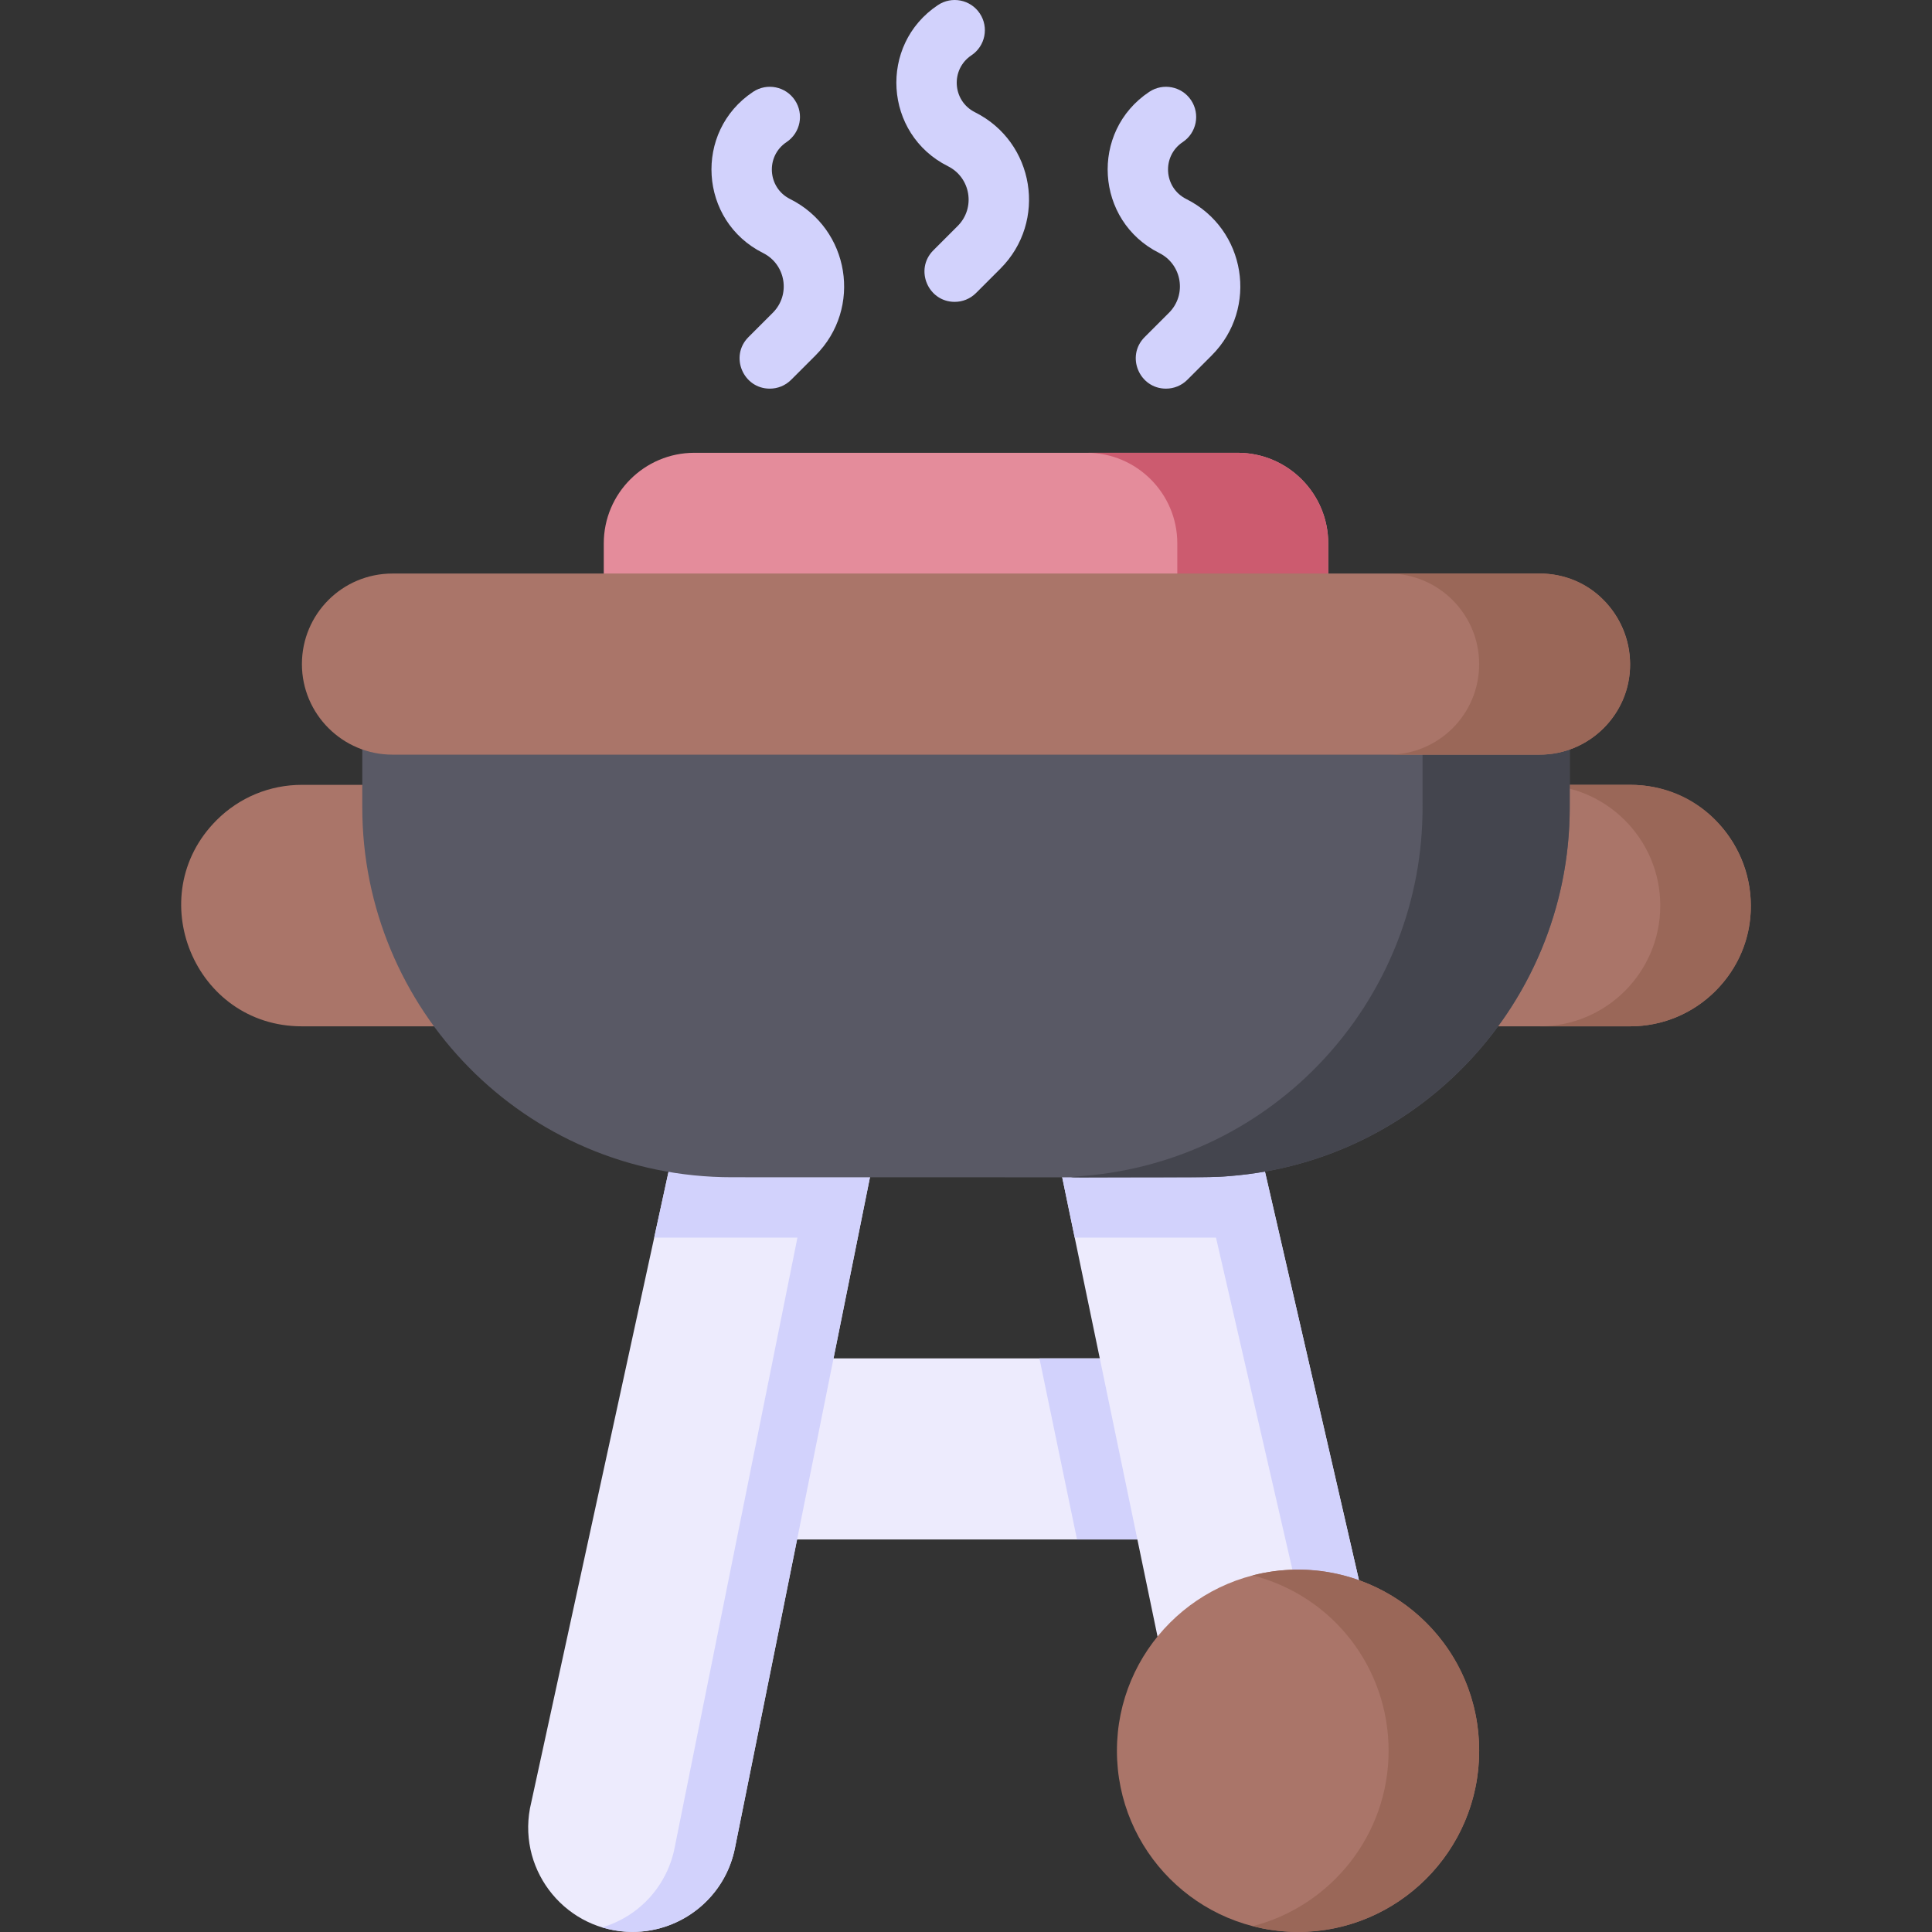 <svg id="Layer_1" enable-background="new 0 0 512.027 512.027" height="512" viewBox="0 0 512.027 512.027" width="512" xmlns="http://www.w3.org/2000/svg"><rect x="0" y="0" width="512.027" height="512.027" fill="#333333" stroke="none"/><g><path d="m307.944 408.001h-103.25c-5.061 0-8.847-4.652-7.84-9.58l6.44-32c.75-3.73 4.03-6.42 7.84-6.42h90.17c3.79 0 7.06 2.66 7.83 6.38l6.64 32c1.016 4.877-2.687 9.62-7.83 9.62z" fill="#edebfd"/><path d="m231.854 305.581c-7.02 34.897-27.995 139.077-37.01 183.86-2.459 13.149-13.97 22.56-27.19 22.56-17.337 0-30.327-15.736-27.21-32.7.312-1.401 20.927-96.207 38.59-177.28.65-2.98 2.9-5.25 5.71-6.02 2.225-.614 2.817 0 9.27 0h30c5.06 0 8.846 4.652 7.84 9.58z" fill="#edebfd"/><path d="m307.944 408.001h-22.51l-9.96-48h25.83c3.79 0 7.06 2.66 7.83 6.38l6.64 32c1.016 4.877-2.687 9.62-7.83 9.62z" fill="#d2d2fc"/><path d="m351.524 432.881c-10.606-2.532-22.168.349-30.38 8.75-4.438 4.554-12.244 2.332-13.55-3.96-25.194-121.347-20.778-100.067-27.41-132.04-1.025-4.935 2.717-9.63 7.83-9.63 32.622 0 32.47.095 36.77-.28 3.976-.32 7.569 2.267 8.48 6.18 7.857 34.12 2.713 11.77 27.94 121.42 1.337 5.823-3.956 10.965-9.68 9.56z" fill="#edebfd"/><path d="m361.204 423.321c-29.804-129.519-27.934-121.565-28.233-122.38-1.234-3.383-4.595-5.516-8.187-5.22-4.295.375-4.206.28-36.77.28-5.122 0-8.853 4.703-7.83 9.63l4.64 22.37h37.446l21.934 95.32c.797 3.47-.783 7.222-4.254 8.943 3.912-.491 7.768-.292 11.574.617 5.735 1.408 11.014-3.751 9.68-9.56z" fill="#d2d2fc"/><circle cx="344.014" cy="464.001" fill="#aa7569" r="48"/><path d="m331.979 417.514c21.246 5.452 36.035 24.458 36.035 46.487 0 22.328-15.319 41.14-36 46.481 30.406 7.852 60-15.237 60-46.481 0-31.804-29.935-54.215-60.035-46.487z" fill="#9a6758"/><path d="m464.014 240.001c0 17.654-14.312 32-32 32h-39.16c-6.385 0-10.205-7.139-6.65-12.45 8.68-12.96 13.45-28.08 13.78-43.72.09-4.35 3.65-7.83 8-7.83h24.03c17.64 0 32 14.36 32 32z" fill="#aa7569"/><path d="m432.014 208.001h-24c17.64 0 32 14.36 32 32 0 17.654-14.312 32-32 32h24c8.53 0 16.57-3.33 22.63-9.38 20.012-20.046 5.879-54.62-22.63-54.62z" fill="#9a6758"/><path d="m119.174 272.001h-39.16c-28.532 0-42.632-34.585-22.63-54.62 6.06-6.05 14.1-9.38 22.63-9.38h24.03c4.35 0 7.91 3.48 8 7.83.33 15.64 5.1 30.76 13.78 43.72 3.544 5.296-.245 12.45-6.65 12.45z" fill="#aa7569"/><path d="m352.014 144.001v16c0 4.42-3.58 8-8 8h-176c-4.42 0-8-3.58-8-8v-16c0-13.23 10.77-24 24-24h144c13.23 0 24 10.77 24 24z" fill="#e48c9b"/><path d="m224.014 296.001c-13.858 0-23.053 0-39.27 0-2.81.77-5.06 3.04-5.71 6.02l-5.66 25.98h37.967l-32.497 161.44c-1.842 9.849-8.946 18.263-19.235 21.361 15.756 4.779 32.209-5.179 35.235-21.361 34.699-172.38-30.283 150.663 37.01-183.86 1.008-4.939-2.79-9.58-7.84-9.58z" fill="#d2d2fc"/><path d="m328.014 120.001h-40c13.23 0 24 10.77 24 24v16c0 4.42-3.58 8-8 8h40c4.42 0 8-3.58 8-8v-16c0-13.23-10.77-24-24-24z" fill="#cc5b6f"/><path d="m416.014 192.001c0 24.262.011 22.72-.03 24.25-1.058 49.273-39.112 91.267-89.87 95.41-5.513.488 2.356.34-132.1.34-55.202 0-98-44.849-98-98v-22c0-4.42 3.58-8 8-8h304c4.42 0 8 3.58 8 8z" fill="#595965"/><path d="m408.014 184.001h-39c4.42 0 8 3.58 8 8 0 24.262.011 22.72-.03 24.25-1.058 49.273-39.112 91.267-89.87 95.41-6.998.619-4.879.34 30.9.34 54.726 0 98-44.38 98-98v-22c0-4.42-3.58-8-8-8z" fill="#44454e"/><path d="m432.014 176.001c0 13.272-10.713 24-24 24h-304c-13.23 0-24-10.77-24-24 0-13.247 10.689-24 24-24h304c13.23 0 24 10.77 24 24z" fill="#aa7569"/><path d="m408.014 152.001h-40c13.23 0 24 10.77 24 24 0 13.272-10.713 24-24 24h40c6.4 0 12.43-2.49 16.99-7.03 14.959-15.024 4.433-40.97-16.99-40.97z" fill="#9a6758"/><g fill="#d2d2fc"><path d="m253.014 80.001c-7.065 0-10.711-8.602-5.657-13.657l6.449-6.449c4.779-4.777 3.473-12.816-2.571-15.839-16.985-8.493-18.475-32.168-2.658-42.711 3.679-2.452 8.645-1.457 11.094 2.219 2.451 3.677 1.457 8.644-2.219 11.094-5.579 3.719-5.072 12.082.939 15.088 15.826 7.913 19.236 28.955 6.729 41.464l-6.449 6.449c-1.563 1.561-3.61 2.342-5.657 2.342z"/><path d="m204.014 103.001c-7.065 0-10.711-8.602-5.657-13.657l6.449-6.449c4.779-4.777 3.473-12.816-2.571-15.839-16.985-8.493-18.475-32.168-2.658-42.711 3.678-2.451 8.645-1.457 11.094 2.219 2.451 3.677 1.457 8.644-2.219 11.094-5.579 3.719-5.072 12.082.939 15.088 15.826 7.913 19.236 28.955 6.729 41.464l-6.449 6.449c-1.563 1.561-3.61 2.342-5.657 2.342z"/><path d="m309.014 103.001c-7.065 0-10.711-8.602-5.657-13.657l6.449-6.449c4.779-4.777 3.473-12.816-2.571-15.839-16.985-8.493-18.475-32.168-2.658-42.711 3.679-2.451 8.645-1.457 11.094 2.219 2.451 3.677 1.457 8.644-2.219 11.094-5.579 3.719-5.072 12.082.939 15.088 15.826 7.913 19.236 28.955 6.729 41.464l-6.449 6.449c-1.563 1.561-3.61 2.342-5.657 2.342z"/></g></g></svg>